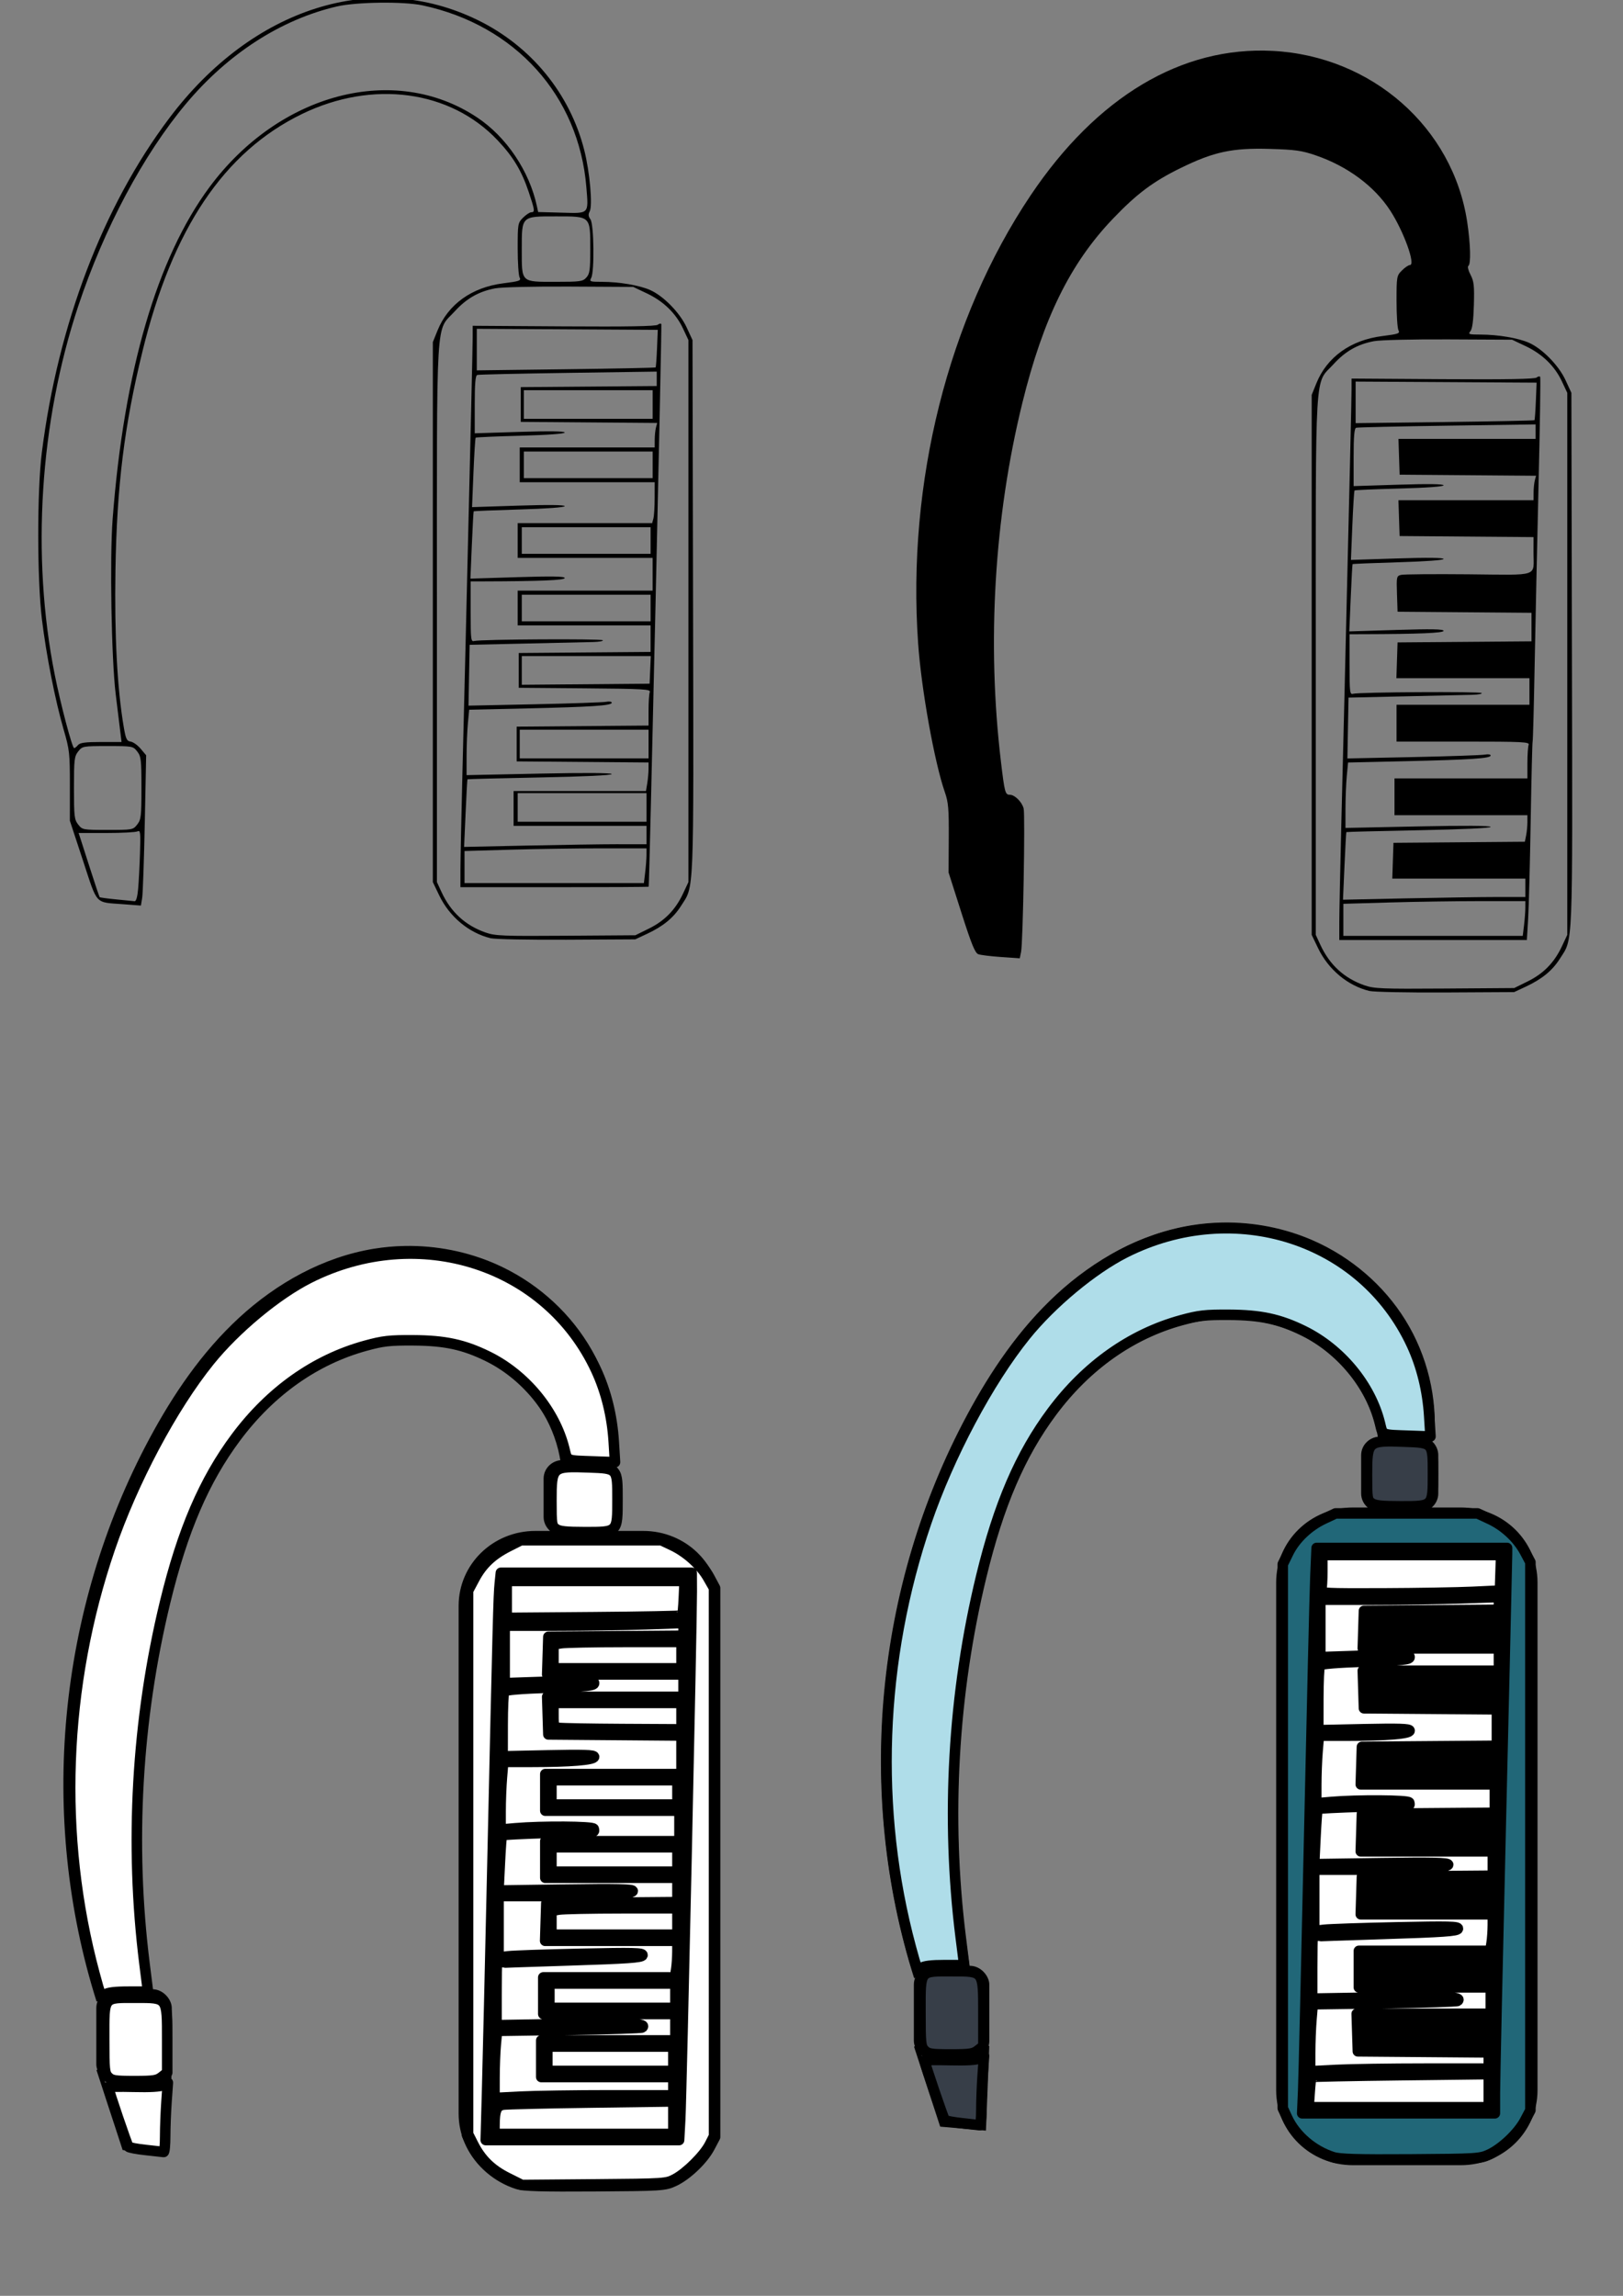 <?xml version="1.0" encoding="UTF-8" standalone="no"?>
<svg
   width="210mm"
   height="297mm"
   viewBox="0 0 210 297"
   version="1.1"
   id="svg8"
   inkscape:version="1.1.2 (0a00cf5339, 2022-02-04, custom)"
   sodipodi:docname="melodica track icon.svg"
   inkscape:export-filename="C:\Users\steven\Desktop\formating icons\table icon.png"
   inkscape:export-xdpi="96"
   inkscape:export-ydpi="96"
   xmlns:inkscape="http://www.inkscape.org/namespaces/inkscape"
   xmlns:sodipodi="http://sodipodi.sourceforge.net/DTD/sodipodi-0.dtd"
   xmlns="http://www.w3.org/2000/svg"
   xmlns:svg="http://www.w3.org/2000/svg"
   xmlns:rdf="http://www.w3.org/1999/02/22-rdf-syntax-ns#"
   xmlns:cc="http://creativecommons.org/ns#"
   xmlns:dc="http://purl.org/dc/elements/1.1/">
  <rect x="0" y="0" width="210" height="297" fill="#808080" stroke="none"/>
  <defs
     id="defs2">
    <inkscape:path-effect
       effect="spiro"
       id="path-effect7641"
       is_visible="true"
       lpeversion="1" />
    <inkscape:path-effect
       effect="spiro"
       id="path-effect7108"
       is_visible="true"
       lpeversion="1" />
    <inkscape:path-effect
       effect="spiro"
       id="path-effect6718"
       is_visible="true"
       lpeversion="1" />
    <inkscape:path-effect
       effect="spiro"
       id="path-effect6521"
       is_visible="true"
       lpeversion="1" />
    <inkscape:path-effect
       effect="spiro"
       id="path-effect6435"
       is_visible="true"
       lpeversion="1" />
    <inkscape:path-effect
       effect="spiro"
       id="path-effect6429"
       is_visible="true"
       lpeversion="1" />
    <inkscape:path-effect
       effect="spiro"
       id="path-effect1953"
       is_visible="true"
       lpeversion="1" />
    <inkscape:path-effect
       effect="spiro"
       id="path-effect1947"
       is_visible="true"
       lpeversion="1" />
    <inkscape:path-effect
       effect="spiro"
       id="path-effect1861"
       is_visible="true"
       lpeversion="1" />
    <inkscape:path-effect
       effect="spiro"
       id="path-effect1855"
       is_visible="true"
       lpeversion="1" />
  </defs>
  <sodipodi:namedview
     id="base"
     pagecolor="#ffffff"
     bordercolor="#666666"
     borderopacity="1.0"
     inkscape:pageopacity="0.0"
     inkscape:pageshadow="2"
     inkscape:zoom="1.0074671"
     inkscape:cx="756.84854"
     inkscape:cy="907.72195"
     inkscape:document-units="mm"
     inkscape:current-layer="layer1"
     inkscape:document-rotation="0"
     showgrid="false"
     inkscape:window-width="1680"
     inkscape:window-height="956"
     inkscape:window-x="-11"
     inkscape:window-y="-11"
     inkscape:window-maximized="1"
     inkscape:pagecheckerboard="0" />
  <g
     inkscape:label="Layer 1"
     inkscape:groupmode="layer"
     id="layer1">
    <path
       style="fill:#000000;stroke-width:0.265"
       d="m 177.192,128.201 c -2.813,-0.686 -5.314,-2.771 -6.647,-5.542 l -0.827,-1.72 V 86.015 51.09 l 0.61,-1.509 c 1.368,-3.386 4.438,-5.588 8.505,-6.101 2.115,-0.267 2.333,-0.345 2.112,-0.758 -0.136,-0.253 -0.246,-1.94 -0.246,-3.749 0,-3.2 0.019,-3.307 0.698,-3.986 0.384,-0.384 0.847,-0.698 1.03,-0.698 0.778,0 -0.808,-4.381 -2.558,-7.067 -2.049,-3.145 -5.525,-5.718 -9.621,-7.121 -1.829,-0.627 -2.641,-0.74 -5.977,-0.837 -4.829,-0.14 -7.209,0.371 -11.486,2.463 -3.573,1.748 -5.689,3.331 -8.799,6.585 -5.512,5.766 -9.017,12.897 -11.704,23.812 -3.638,14.78 -4.607,31.067 -2.765,46.459 0.474,3.956 0.548,4.233 1.143,4.233 0.64,0 1.578,0.932 1.79,1.779 0.209,0.834 -0.084,17.302 -0.33,18.532 l -0.169,0.845 -2.415,-0.166 c -1.328,-0.091 -2.657,-0.254 -2.952,-0.363 -0.423,-0.156 -0.885,-1.291 -2.193,-5.388 l -1.656,-5.19 0.026,-4.43 c 0.022,-3.802 -0.05,-4.646 -0.507,-5.958 -1.342,-3.848 -3.04,-13.298 -3.457,-19.242 -1.458,-20.779 3.887,-42.067 14.551,-57.953 8.571,-12.767 19.534,-19.311 31.324,-18.698 12.823,0.667 23.326,9.905 25.17,22.138 0.431,2.859 0.498,5.463 0.146,5.68 -0.13,0.081 -0.004,0.594 0.282,1.14 0.443,0.849 0.506,1.423 0.435,3.93 -0.057,1.991 -0.201,3.077 -0.446,3.373 -0.33,0.398 -0.214,0.437 1.324,0.439 2.247,0.003 4.866,0.446 6.249,1.058 1.731,0.766 3.853,2.934 4.731,4.835 l 0.76,1.646 0.071,34.51 c 0.078,38.092 0.164,35.98 -1.575,38.713 -0.966,1.518 -2.298,2.611 -4.36,3.577 l -1.544,0.723 -8.864,0.048 c -4.875,0.026 -9.311,-0.061 -9.857,-0.195 z m 20.484,-1.245 c 2.038,-1.004 3.438,-2.439 4.418,-4.53 l 0.697,-1.487 V 85.882 50.825 l -0.701,-1.494 c -0.925,-1.974 -2.525,-3.529 -4.683,-4.551 l -1.76,-0.834 -8.202,-0.04 c -4.631,-0.023 -8.836,0.077 -9.657,0.229 -2.106,0.39 -3.7,1.294 -5.228,2.966 -2.51,2.747 -2.313,-0.584 -2.313,39.046 v 34.793 l 0.59,1.278 c 1.199,2.598 3.079,4.327 5.707,5.248 1.243,0.435 2.247,0.476 10.378,0.418 l 9.002,-0.064 z m -24.383,-7.67 c 0.002,-1.273 0.115,-6.839 0.253,-12.369 0.138,-5.53 0.321,-12.971 0.406,-16.536 0.7,-29.149 0.921,-38.696 0.923,-39.952 l 0.002,-1.455 11.801,0.077 c 8.221,0.053 11.906,-0.011 12.147,-0.211 0.191,-0.158 0.398,-0.193 0.46,-0.077 0.062,0.116 -0.034,6.403 -0.213,13.97 -0.179,7.567 -0.406,18.099 -0.505,23.404 -0.098,5.305 -0.215,9.711 -0.26,9.79 -0.045,0.079 -0.157,4.668 -0.25,10.198 -0.093,5.53 -0.243,11.275 -0.333,12.766 l -0.164,2.712 H 185.425 173.291 l 0.003,-2.315 z m 23.903,0.397 c 0.092,-0.764 0.168,-1.776 0.169,-2.249 l 0.002,-0.86 h -5.778 c -3.178,0 -8.476,0.079 -11.774,0.174 l -5.996,0.174 v 2.074 2.074 h 11.605 11.605 z m -3.467,-3.638 3.638,-4.7e-4 v -1.191 -1.191 h -8.609 -8.609 l 0.076,-2.315 0.076,-2.315 8.5,-0.07 8.5,-0.07 0.165,-0.823 c 0.091,-0.453 0.165,-1.225 0.165,-1.716 v -0.893 h -8.599 -8.599 v -2.381 -2.381 h 8.599 8.599 v -1.963 c 0,-1.08 0.072,-2.151 0.161,-2.381 0.144,-0.376 -0.708,-0.419 -8.467,-0.419 h -8.627 v -2.381 -2.381 h 8.599 8.599 v -1.72 -1.72 h -8.609 -8.609 l 0.076,-2.315 0.076,-2.315 8.665,-0.07 8.665,-0.07 v -1.845 -1.845 l -8.665,-0.07 -8.665,-0.07 -0.076,-2.308 c -0.073,-2.214 -0.052,-2.314 0.529,-2.457 0.333,-0.082 4.261,-0.116 8.728,-0.074 9.35,0.087 8.404,0.413 8.41,-2.897 l 0.004,-1.915 -8.665,-0.07 -8.665,-0.07 -0.076,-2.315 -0.076,-2.315 h 8.742 8.742 l 0.004,-0.992 c 0.002,-0.546 0.075,-1.258 0.162,-1.584 l 0.159,-0.592 -8.827,-0.07 -8.827,-0.07 -0.076,-2.315 -0.076,-2.315 h 8.874 8.874 v -0.937 -0.937 l -11.443,0.165 c -6.294,0.091 -11.592,0.211 -11.774,0.268 -0.244,0.076 -0.331,1.078 -0.331,3.826 v 3.724 l 5.821,-0.184 c 3.835,-0.121 5.821,-0.094 5.821,0.081 0,0.164 -2.171,0.322 -5.71,0.415 -3.141,0.083 -5.756,0.196 -5.813,0.253 -0.057,0.057 -0.185,2.102 -0.285,4.544 l -0.182,4.441 5.995,-0.193 c 3.873,-0.125 5.995,-0.101 5.995,0.066 0,0.157 -2.323,0.327 -5.861,0.43 -3.223,0.094 -5.887,0.202 -5.918,0.241 -0.031,0.039 -0.139,2.013 -0.24,4.387 l -0.183,4.317 6.101,-0.189 c 4.529,-0.14 6.101,-0.111 6.101,0.115 0,0.282 -3.178,0.414 -10.385,0.432 l -1.786,0.004 5.3e-4,3.92 c 5.3e-4,3.608 0.037,3.91 0.463,3.786 0.751,-0.218 16.417,-0.308 16.629,-0.096 0.107,0.107 -0.451,0.21 -1.239,0.23 -0.788,0.019 -4.707,0.109 -8.709,0.198 l -7.276,0.163 -0.073,3.936 -0.073,3.936 8.54,-0.179 c 4.697,-0.098 8.867,-0.242 9.268,-0.319 0.4,-0.077 0.728,-0.024 0.728,0.118 0,0.372 -2.569,0.543 -11.011,0.737 l -7.439,0.17 -0.166,1.753 c -0.091,0.964 -0.166,2.868 -0.168,4.231 l -0.002,2.478 9.393,-0.196 c 5.976,-0.124 9.393,-0.103 9.393,0.059 0,0.155 -3.648,0.326 -9.311,0.436 -5.121,0.1 -9.333,0.208 -9.361,0.241 -0.028,0.033 -0.137,2.014 -0.242,4.403 l -0.192,4.343 8.164,-0.175 c 4.49,-0.096 9.801,-0.175 11.802,-0.176 z m 4.815,-61.687 c 0.047,-0.051 0.129,-1.165 0.182,-2.475 l 0.096,-2.381 -11.708,-0.069 -11.708,-0.069 v 2.689 2.689 l 11.526,-0.145 c 6.339,-0.08 11.565,-0.187 11.612,-0.239 z"
       id="path1558" />
    <path
       style="fill:#000000;stroke-width:0.265"
       d="m 63.477,121.373 c -2.813,-0.686 -5.314,-2.771 -6.647,-5.542 l -0.827,-1.72 v -34.925 -34.925 l 0.61,-1.509 c 1.368,-3.386 4.438,-5.588 8.505,-6.101 2.115,-0.267 2.333,-0.345 2.112,-0.758 -0.136,-0.253 -0.246,-1.94 -0.246,-3.749 0,-3.2 0.019,-3.307 0.698,-3.986 0.384,-0.384 0.86,-0.698 1.058,-0.698 0.495,0 0.462,-0.266 -0.32,-2.599 -0.929,-2.772 -2.002,-4.558 -4.026,-6.704 -6.126,-6.494 -16.185,-7.847 -25.323,-3.408 -10.082,4.898 -16.755,14.825 -20.636,30.702 -2.358,9.645 -3.319,17.426 -3.497,28.31 -0.137,8.396 0.224,15.259 1.066,20.241 0.27,1.596 0.394,1.864 0.899,1.935 0.322,0.046 0.906,0.463 1.297,0.926 l 0.711,0.843 -0.177,8.731 c -0.098,4.802 -0.25,9.177 -0.339,9.722 l -0.162,0.991 -2.281,-0.174 c -3.737,-0.284 -3.289,0.201 -5.217,-5.653 l -1.696,-5.151 0.003,-4.498 c 0.003,-4.232 -0.045,-4.662 -0.803,-7.276 -1.094,-3.771 -2.254,-9.655 -2.816,-14.287 -0.627,-5.158 -0.633,-16.646 -0.011,-21.564 2.101,-16.625 7.92,-31.886 16.501,-43.278 C 32.693,0.959 48.338,-4.001 61.844,2.612 c 6.882,3.37 11.898,9.499 13.75,16.801 0.722,2.845 1.108,7.19 0.706,7.941 -0.201,0.375 -0.175,0.646 0.099,1.021 0.451,0.617 0.531,6.762 0.099,7.57 -0.257,0.481 -0.173,0.512 1.389,0.514 2.226,0.003 4.848,0.448 6.226,1.058 1.731,0.766 3.853,2.934 4.731,4.835 l 0.76,1.646 0.071,34.51 c 0.078,38.092 0.164,35.98 -1.575,38.713 -0.966,1.518 -2.298,2.611 -4.36,3.577 l -1.544,0.723 -8.864,0.048 c -4.875,0.026 -9.311,-0.061 -9.857,-0.195 z m 20.484,-1.245 c 2.038,-1.004 3.438,-2.439 4.418,-4.53 l 0.697,-1.487 V 79.054 43.997 l -0.701,-1.494 c -0.925,-1.974 -2.525,-3.529 -4.683,-4.551 l -1.76,-0.834 -8.202,-0.044 c -4.725,-0.025 -8.819,0.072 -9.657,0.229 -2.11,0.396 -3.702,1.3 -5.228,2.969 -2.51,2.747 -2.313,-0.584 -2.313,39.046 v 34.793 l 0.59,1.278 c 1.199,2.598 3.079,4.327 5.707,5.248 1.243,0.435 2.247,0.476 10.378,0.418 l 9.002,-0.064 z M 59.578,112.458 c 0.002,-1.273 0.115,-6.839 0.253,-12.369 0.138,-5.53 0.321,-12.971 0.406,-16.536 0.7,-29.149 0.921,-38.696 0.923,-39.952 l 0.002,-1.455 11.801,0.077 c 8.221,0.053 11.906,-0.011 12.147,-0.211 0.191,-0.158 0.398,-0.193 0.461,-0.077 0.083,0.155 -1.542,72.373 -1.638,72.773 -0.009,0.036 -5.493,0.066 -12.187,0.066 H 59.575 l 0.003,-2.315 z m 23.903,0.397 c 0.092,-0.764 0.168,-1.776 0.169,-2.249 l 0.002,-0.86 h -5.778 c -3.178,0 -8.476,0.079 -11.774,0.174 l -5.996,0.174 v 2.074 2.074 h 11.605 11.605 z m -3.467,-3.638 3.638,-4.7e-4 v -1.191 -1.191 h -8.599 -8.599 v -2.249 -2.249 h 8.564 8.564 l 0.164,-0.992 c 0.09,-0.546 0.165,-1.377 0.167,-1.848 l 0.003,-0.856 -8.533,-0.07 -8.533,-0.07 v -2.249 -2.249 l 8.533,-0.07 8.533,-0.07 v -1.959 c 0,-1.077 0.072,-2.146 0.159,-2.374 0.142,-0.371 -0.754,-0.422 -8.401,-0.485 l -8.56,-0.07 v -2.249 -2.249 l 8.533,-0.07 8.533,-0.07 v -1.716 -1.716 h -8.599 -8.599 v -2.249 -2.249 h 8.731 8.731 v -2.117 -2.117 h -8.731 -8.731 v -2.249 -2.249 h 8.7 8.7 l 0.16,-0.595 c 0.088,-0.327 0.161,-1.518 0.163,-2.646 l 0.004,-2.051 h -8.731 -8.731 v -2.249 -2.249 h 8.731 8.731 l 0.004,-0.992 c 0.002,-0.546 0.075,-1.258 0.162,-1.584 l 0.159,-0.592 -8.827,-0.07 -8.827,-0.07 v -2.249 -2.249 l 8.797,-0.07 8.797,-0.07 v -0.934 -0.934 l -11.443,0.165 c -6.294,0.091 -11.592,0.211 -11.774,0.268 -0.244,0.075 -0.331,1.078 -0.331,3.826 v 3.724 l 5.821,-0.184 c 3.835,-0.121 5.821,-0.094 5.821,0.081 0,0.164 -2.171,0.322 -5.71,0.415 -3.141,0.083 -5.756,0.196 -5.813,0.253 -0.057,0.057 -0.185,2.102 -0.285,4.544 l -0.182,4.441 5.995,-0.193 c 3.873,-0.125 5.995,-0.101 5.995,0.066 0,0.157 -2.323,0.327 -5.861,0.43 -3.223,0.094 -5.887,0.202 -5.918,0.241 -0.031,0.039 -0.139,2.013 -0.24,4.387 l -0.183,4.317 6.101,-0.189 c 4.529,-0.14 6.101,-0.111 6.101,0.115 0,0.282 -3.178,0.414 -10.385,0.432 l -1.786,0.004 5.29e-4,3.92 c 5.29e-4,3.608 0.037,3.91 0.463,3.786 0.751,-0.218 16.417,-0.308 16.629,-0.096 0.107,0.107 -0.451,0.21 -1.239,0.23 -0.788,0.019 -4.707,0.109 -8.709,0.198 l -7.276,0.163 -0.073,3.936 -0.073,3.936 8.54,-0.179 c 4.697,-0.098 8.867,-0.242 9.268,-0.319 0.4,-0.077 0.728,-0.024 0.728,0.118 0,0.372 -2.569,0.543 -11.011,0.737 l -7.439,0.17 -0.166,1.753 c -0.091,0.964 -0.166,2.868 -0.168,4.231 l -0.002,2.478 9.393,-0.196 c 5.976,-0.124 9.393,-0.103 9.393,0.059 0,0.155 -3.648,0.326 -9.311,0.436 -5.121,0.1 -9.333,0.208 -9.361,0.241 -0.028,0.033 -0.137,2.014 -0.242,4.403 l -0.192,4.343 8.164,-0.175 c 4.49,-0.096 9.801,-0.175 11.802,-0.176 z m 3.638,-4.763 v -1.852 H 75.318 66.983 v 1.852 1.852 h 8.334 8.334 z m 0.265,-8.202 v -1.852 h -8.334 -8.334 v 1.852 1.852 h 8.334 8.334 z m 0.211,-9.591 0.078,-1.786 h -8.346 -8.346 v 1.856 1.856 l 8.268,-0.07 8.268,-0.07 z m 0.054,-8.004 v -1.72 h -8.334 -8.334 v 1.72 1.72 h 8.334 8.334 z m 0,-8.731 v -1.72 h -8.334 -8.334 v 1.72 1.72 h 8.334 8.334 z m 0.265,-9.79 v -1.72 h -8.334 -8.334 v 1.72 1.72 h 8.334 8.334 z m 0,-7.805 v -1.852 h -8.334 -8.334 v 1.852 1.852 h 8.334 8.334 z m 0.384,-4.801 c 0.047,-0.051 0.129,-1.165 0.182,-2.475 l 0.096,-2.381 -11.708,-0.069 -11.708,-0.069 v 2.689 2.689 l 11.526,-0.145 c 6.339,-0.08 11.565,-0.187 11.612,-0.239 z M 17.876,114.971 c 0.081,-0.909 0.189,-2.998 0.24,-4.641 0.083,-2.65 0.046,-2.964 -0.324,-2.778 -0.229,0.115 -2.038,0.209 -4.019,0.209 h -3.601 l 0.217,0.661 c 0.119,0.364 0.712,2.209 1.317,4.101 0.605,1.892 1.14,3.483 1.189,3.537 0.049,0.053 1.017,0.185 2.152,0.294 1.135,0.108 2.203,0.213 2.373,0.234 0.194,0.023 0.364,-0.58 0.456,-1.617 z m -0.124,-8.304 c 0.5,-0.636 0.548,-1.051 0.548,-4.727 0,-3.676 -0.048,-4.091 -0.548,-4.727 -0.54,-0.686 -0.601,-0.697 -3.817,-0.697 -3.216,0 -3.278,0.011 -3.817,0.697 -0.5,0.636 -0.548,1.051 -0.548,4.727 0,3.676 0.048,4.091 0.548,4.727 0.54,0.686 0.601,0.697 3.817,0.697 3.216,0 3.278,-0.011 3.817,-0.697 z M 10.098,96.385 c 0.253,-0.304 0.947,-0.397 2.979,-0.397 h 2.65 l -0.187,-1.521 c -0.103,-0.837 -0.36,-2.95 -0.573,-4.696 -0.552,-4.539 -0.779,-17.579 -0.393,-22.622 1.462,-19.137 5.732,-33.77 12.53,-42.939 9.047,-12.202 23.952,-16.093 34.608,-9.034 3.812,2.525 6.793,6.954 7.768,11.542 l 0.151,0.712 3.054,0.082 c 3.599,0.097 3.472,0.229 3.183,-3.307 C 74.902,12.386 66.68,3.264 54.68,0.696 52.235,0.173 46.108,0.25 43.594,0.834 36.369,2.515 29.5,6.942 24.073,13.416 c -5.518,6.582 -10.616,16.149 -13.944,26.165 -4.986,15.005 -6.097,32.362 -3.052,47.675 0.766,3.853 2.265,9.525 2.517,9.525 0.096,0 0.322,-0.179 0.503,-0.397 z m 65.774,-60.485 c 0.436,-0.481 0.504,-0.98 0.504,-3.676 0,-4.295 0.064,-4.233 -4.407,-4.233 -4.536,0 -4.457,-0.076 -4.457,4.279 0,4.329 -0.147,4.188 4.366,4.188 3.212,0 3.53,-0.044 3.994,-0.557 z"
       id="path1804" />
    <g
       id="g2909"
       transform="translate(111.614,-1.05)">
      <g
         id="g2856"
         transform="matrix(0.559,0,0,0.546,22.77,207.718)"
         inkscape:export-filename="C:\Users\steven\Desktop\g7806.png"
         inkscape:export-xdpi="96"
         inkscape:export-ydpi="96">
        <path
           id="path2846"
           style="fill:none;fill-rule:evenodd;stroke:#000000;stroke-width:0.957;stroke-linecap:round;stroke-linejoin:round;paint-order:stroke markers fill"
           d="m 79.06,-37.645 h 9.053 c 2.173,0 3.923,1.75 3.923,3.923 v 9.053 c 0,2.173 -1.75,3.923 -3.923,3.923 h -9.053 c -2.173,0 -3.923,-1.75 -3.923,-3.923 v -9.053 c 0,-2.173 1.75,-3.923 3.923,-3.923 z m -6.319,16.788 h 24.99 c 9.57,0 17.274,7.704 17.274,17.274 V 116.742 c 0,9.57 -7.704,17.274 -17.274,17.274 H 72.741 c -9.57,0 -17.274,-7.704 -17.274,-17.274 V -3.583 c 0,-9.57 7.704,-17.274 17.274,-17.274 z M 63.052,112.676 104.432,112.093 M 64.546,-0.039 106.852,-0.617 M 63.087,79.47 96.25,78.47 M 63.064,95.746 96.273,95.156 M 63.066,63.998 94.158,63.405 M 64.576,14.79 85.397,14.187 M 64.576,32.253 85.397,31.649 M 64.576,49.186 85.397,48.583 M 75.819,3.828 H 106.599 V 11.3 H 75.819 Z m 0,14.287 h 30.779 v 7.472 H 75.819 Z m -0.529,17.992 h 30.779 v 7.472 H 75.29 Z m 0,15.875 h 30.779 v 7.472 H 75.29 Z m 0,14.817 h 30.779 v 7.472 H 75.29 Z m 0,0 h 30.779 v 7.472 H 75.29 Z m -0.529,17.463 h 30.779 v 7.472 H 74.761 Z M 74.232,99.35 H 105.011 V 106.822 H 74.232 Z M 65.035,-10.631 H 107.898 M 61.86,121.608 h 42.863 m 3.018,-132.774 -3.018,132.774 M 64.878,-11.167 61.86,121.608" />
        <path
           style="color:#000000;fill:#000000;-inkscape-stroke:none"
           d="m 46.334,-66.91 c -2.481,-0.142 -4.977,-0.056 -7.436,0.258 -9.829,1.255 -19.028,5.96 -26.412,12.525 -7.382,6.563 -13.012,14.916 -17.172,23.844 -4.16,8.926 -6.896,18.437 -9.037,28.02 -6.629,29.673 -7.66,60.586 -3.023,90.635 l 0.902,-0.139 c -4.62,-29.935 -3.592,-60.736 3.012,-90.297 2.133,-9.547 4.855,-18.994 8.975,-27.834 4.119,-8.839 9.684,-17.084 16.951,-23.545 7.265,-6.458 16.307,-11.073 25.922,-12.301 9.609,-1.227 19.785,1.104 27.391,7.061 6.551,5.131 11.023,12.866 12.201,21.104 l 0.904,-0.129 c -1.213,-8.478 -5.798,-16.413 -12.541,-21.693 -5.869,-4.597 -13.193,-7.082 -20.637,-7.508 z"
           id="path2848" />
        <path
           style="color:#000000;fill:#000000;-inkscape-stroke:none"
           d="m 42.561,-88.854 c -2.404,0.043 -4.805,0.262 -7.178,0.658 -11.775,1.964 -22.551,8.176 -31.203,16.342 -8.649,8.163 -15.295,18.213 -20.791,28.713 -21.235,40.564 -25.72,89.565 -12.203,133.311 l 0.943,-0.291 c -13.437,-43.488 -8.975,-92.236 12.135,-132.561 5.465,-10.439 12.055,-20.394 20.594,-28.453 8.536,-8.056 19.15,-14.161 30.688,-16.086 9.295,-1.551 19.053,-0.32 27.643,3.549 8.59,3.869 15.988,10.376 20.861,18.436 4.995,8.262 7.308,18.127 6.508,27.748 l 0.984,0.082 C 92.359,-47.239 89.998,-57.302 84.893,-65.746 79.912,-73.983 72.368,-80.622 63.594,-84.574 57.013,-87.538 49.773,-88.984 42.561,-88.854 Z"
           id="path2850" />
        <rect
           style="fill:none;fill-rule:evenodd;stroke:#000000;stroke-width:1.065;stroke-linecap:round;stroke-linejoin:round;stroke-miterlimit:4;stroke-dasharray:none;paint-order:stroke markers fill"
           id="rect2852"
           width="16.403"
           height="21.165"
           x="-28.343"
           y="87.787"
           ry="3.923" />
        <path
           style="color:#000000;fill:#000000;-inkscape-stroke:none"
           d="m -27.848,106.076 -0.99,0.318 6.061,18.969 10.59,0.945 0.768,-20.053 -1.039,-0.041 -0.725,18.961 -8.814,-0.787 z"
           id="path2854" />
      </g>
      <path
         style="fill:#afdde9;fill-rule:evenodd;stroke:#000000;stroke-width:1.36;stroke-linecap:round;stroke-linejoin:round;paint-order:stroke markers fill"
         d="m 6.236,252.949 c -4.794,-17.767 -4.092,-37.158 1.988,-54.932 2.963,-8.661 8.06,-18.245 12.873,-24.204 3.374,-4.178 8.689,-8.594 12.894,-10.715 14.118,-7.12 30.692,-1.794 37.054,11.908 1.285,2.767 2.066,5.946 2.268,9.237 l 0.163,2.64 -2.597,-0.092 c -3.845,-0.136 -3.544,-0.011 -3.949,-1.643 -1.221,-4.924 -5.073,-9.58 -9.874,-11.935 -3.113,-1.527 -5.554,-2.051 -9.653,-2.072 -3.085,-0.016 -3.887,0.075 -6.172,0.7 -6.502,1.779 -12.272,5.861 -16.725,11.83 -4.108,5.507 -6.898,11.998 -9.157,21.305 -3.678,15.153 -4.594,31.254 -2.656,46.698 l 0.451,3.594 h -2.509 c -1.741,0 -2.672,0.114 -3.041,0.372 -0.514,0.36 -0.559,0.272 -1.359,-2.692 z"
         id="path2858" />
      <path
         style="fill:#216778;fill-rule:evenodd;stroke:#000000;stroke-width:1.36;stroke-linecap:round;stroke-linejoin:round;paint-order:stroke markers fill"
         d="m 60.872,280.108 c -2.605,-0.833 -4.87,-2.779 -5.948,-5.11 l -0.561,-1.214 v -35.191 -35.191 l 0.728,-1.482 c 0.886,-1.805 2.617,-3.451 4.61,-4.385 l 1.49,-0.699 h 9.192 9.192 l 1.576,0.736 c 1.903,0.888 3.607,2.481 4.552,4.254 l 0.7,1.313 v 35.454 35.454 l -0.696,1.318 c -0.861,1.631 -2.961,3.63 -4.62,4.398 -1.202,0.556 -1.594,0.581 -10.179,0.639 -6.9,0.046 -9.181,-0.021 -10.036,-0.294 z m 20.937,-8.359 c 0.001,-1.481 0.355,-17.583 0.786,-35.782 0.431,-18.2 0.785,-33.445 0.786,-33.878 l 0.002,-0.788 h -12.319 -12.319 l -0.157,3.677 c -0.086,2.022 -0.448,17.149 -0.805,33.616 -0.356,16.466 -0.706,31.268 -0.777,32.893 l -0.129,2.954 h 12.465 12.465 l 0.002,-2.692 z"
         id="path2860" />
      <path
         style="fill:#000000;fill-rule:evenodd;stroke:#000000;stroke-width:1.36;stroke-linecap:round;stroke-linejoin:round;paint-order:stroke markers fill"
         d="m 64.736,264.067 v -1.707 h 8.141 8.141 v 1.707 1.707 h -8.141 -8.141 z"
         id="path2862" />
      <path
         style="fill:#000000;fill-rule:evenodd;stroke:#000000;stroke-width:1.36;stroke-linecap:round;stroke-linejoin:round;paint-order:stroke markers fill"
         d="m 64.999,255.794 v -1.576 h 8.141 8.141 v 1.576 1.576 h -8.141 -8.141 z"
         id="path2864" />
      <path
         style="fill:#000000;fill-rule:evenodd;stroke:#000000;stroke-width:1.36;stroke-linecap:round;stroke-linejoin:round;paint-order:stroke markers fill"
         d="m 65.262,246.208 v -1.707 h 8.141 8.141 v 1.707 1.707 h -8.141 -8.141 z"
         id="path2866" />
      <path
         style="fill:#000000;fill-rule:evenodd;stroke:#000000;stroke-width:1.36;stroke-linecap:round;stroke-linejoin:round;paint-order:stroke markers fill"
         d="m 65.524,211.805 v -1.707 h 8.273 8.273 v 1.707 1.707 h -8.273 -8.273 z"
         id="path2868" />
      <path
         style="fill:#000000;fill-rule:evenodd;stroke:#000000;stroke-width:1.36;stroke-linecap:round;stroke-linejoin:round;paint-order:stroke markers fill"
         d="m 65.524,219.684 v -1.707 h 8.273 8.273 v 1.707 1.707 h -8.273 -8.273 z"
         id="path2870" />
      <path
         style="fill:#000000;fill-rule:evenodd;stroke:#000000;stroke-width:1.36;stroke-linecap:round;stroke-linejoin:round;paint-order:stroke markers fill"
         d="m 65.262,229.401 v -1.707 h 8.141 8.141 v 1.707 1.707 h -8.141 -8.141 z"
         id="path2872" />
      <path
         style="fill:#000000;fill-rule:evenodd;stroke:#000000;stroke-width:1.36;stroke-linecap:round;stroke-linejoin:round;paint-order:stroke markers fill"
         d="m 65.262,238.067 v -1.707 h 8.141 8.141 v 1.707 1.707 h -8.141 -8.141 z"
         id="path2874" />
      <path
         style="fill:#ffffff;fill-rule:evenodd;stroke:#000000;stroke-width:1.36;stroke-linecap:round;stroke-linejoin:round;paint-order:stroke markers fill"
         d="m 59.325,206.794 c 0.088,-0.228 0.159,-1.351 0.159,-2.495 v -2.079 h 11.566 11.566 l -0.076,2.298 -0.076,2.298 -3.545,0.166 c -1.95,0.091 -7.192,0.18 -11.649,0.197 -7.29,0.028 -8.088,-0.011 -7.944,-0.384 z"
         id="path2876" />
      <path
         style="fill:#ffffff;fill-rule:evenodd;stroke:#000000;stroke-width:1.36;stroke-linecap:round;stroke-linejoin:round;paint-order:stroke markers fill"
         d="m 57.908,266.642 c 0,-1.3 0.075,-3.252 0.167,-4.336 l 0.167,-1.971 9.299,-0.137 c 5.114,-0.075 9.375,-0.212 9.467,-0.305 0.514,-0.514 -1.187,-0.594 -9.58,-0.45 l -9.258,0.159 2.7e-4,-4.005 c 1.6e-4,-2.203 0.03,-4.02 0.066,-4.039 0.036,-0.018 4.251,-0.166 9.367,-0.328 7.493,-0.237 9.325,-0.365 9.422,-0.658 0.102,-0.307 -1.146,-0.336 -7.989,-0.19 -4.46,0.095 -8.671,0.24 -9.357,0.322 l -1.247,0.149 v -3.964 -3.964 h 5.474 c 7.296,0 11.859,-0.252 11.859,-0.655 0,-0.236 -2.092,-0.281 -8.669,-0.186 l -8.669,0.125 0.171,-3.516 c 0.094,-1.934 0.215,-3.566 0.269,-3.628 0.054,-0.062 2.726,-0.196 5.938,-0.297 3.212,-0.101 5.88,-0.198 5.928,-0.216 0.048,-0.017 0.044,-0.161 -0.009,-0.32 -0.105,-0.315 -6.725,-0.358 -10.124,-0.065 l -1.904,0.164 v -2.36 c 0,-1.298 0.076,-3.264 0.17,-4.369 l 0.17,-2.009 3.704,-0.002 c 4.949,-0.002 8.037,-0.253 8.037,-0.653 0,-0.238 -1.43,-0.283 -5.909,-0.188 l -5.909,0.126 0.004,-4.041 c 0.002,-2.223 0.091,-4.175 0.197,-4.339 0.128,-0.197 2.127,-0.364 5.905,-0.492 4.761,-0.161 5.712,-0.258 5.712,-0.579 0,-0.333 -0.784,-0.36 -5.778,-0.195 l -5.778,0.191 v -3.713 -3.713 l 6.631,-7.9e-4 c 3.647,-5.3e-4 8.847,-0.078 11.555,-0.173 l 4.924,-0.172 v 0.826 0.826 l -8.732,0.069 -8.732,0.069 -0.075,2.429 -0.075,2.429 h 8.808 8.808 v 1.444 1.444 h -8.808 -8.808 l 0.075,2.429 0.075,2.429 8.601,0.069 8.601,0.069 v 2.356 2.356 l -8.732,0.069 -8.732,0.069 -0.075,2.429 -0.075,2.429 h 8.676 8.676 v 1.835 1.835 l -8.601,0.069 -8.601,0.069 -0.075,2.429 -0.075,2.429 h 8.545 8.545 v 1.572 1.572 l -8.47,0.069 -8.47,0.069 -0.075,2.429 -0.075,2.429 h 8.545 8.545 l -0.003,1.379 c -0.002,0.758 -0.076,1.822 -0.166,2.364 l -0.163,0.985 h -8.501 -8.501 v 2.364 2.364 h 8.535 8.535 v 1.707 1.707 h -8.676 -8.676 l 0.075,2.429 0.075,2.429 8.47,0.069 8.47,0.069 v 1.047 1.047 h -8.207 c -4.514,0 -9.714,0.078 -11.555,0.172 l -3.348,0.171 z"
         id="path2878" />
      <path
         style="fill:#ffffff;fill-rule:evenodd;stroke:#000000;stroke-width:1.36;stroke-linecap:round;stroke-linejoin:round;paint-order:stroke markers fill"
         d="m 57.846,271.748 c 0.072,-1.047 0.168,-1.948 0.215,-2.001 0.047,-0.053 5.231,-0.159 11.521,-0.236 l 11.437,-0.139 v 2.14 2.14 h -11.652 -11.652 z"
         id="path2880" />
      <path
         style="fill:#373e48;fill-rule:evenodd;stroke:#000000;stroke-width:1.36;stroke-linecap:round;stroke-linejoin:round;paint-order:stroke markers fill"
         d="m 8.01,266.299 c -0.484,-0.484 -0.525,-0.875 -0.525,-4.975 0,-5.506 -0.185,-5.267 4.083,-5.267 4.131,0 4.058,-0.098 4.058,5.447 v 4.232 l -0.692,0.544 c -0.604,0.475 -1.056,0.544 -3.545,0.544 -2.503,0 -2.918,-0.065 -3.379,-0.525 z"
         id="path2882" />
      <path
         style="fill:#373e48;fill-rule:evenodd;stroke:#000000;stroke-width:1.36;stroke-linecap:round;stroke-linejoin:round;paint-order:stroke markers fill"
         d="m 12.89,275.727 c -1.144,-0.121 -2.163,-0.312 -2.265,-0.425 -0.168,-0.186 -2.614,-7.379 -2.615,-7.691 -2.6e-4,-0.072 1.472,-0.095 3.272,-0.051 2.154,0.053 3.47,-0.025 3.85,-0.228 l 0.577,-0.309 -0.173,2.435 c -0.095,1.34 -0.173,3.363 -0.173,4.496 0,1.133 -0.089,2.045 -0.197,2.026 -0.108,-0.019 -1.133,-0.134 -2.276,-0.254 z"
         id="path2884" />
      <path
         style="fill:#373e48;fill-rule:evenodd;stroke:#000000;stroke-width:1.36;stroke-linecap:round;stroke-linejoin:round;paint-order:stroke markers fill"
         d="m 65.845,195.507 c -0.55,-0.385 -0.584,-0.598 -0.584,-3.658 0,-4.396 0.086,-4.471 4.86,-4.295 3.703,0.137 3.675,0.105 3.675,4.141 0,4.258 0.038,4.22 -4.184,4.22 -2.456,0 -3.317,-0.093 -3.767,-0.409 z"
         id="path2886" />
    </g>
    <g
       id="g4872"
       transform="translate(-89.762,2.769)">
      <g
         id="g7794"
         transform="matrix(0.559,0,0,0.546,118.365,206.93)"
         inkscape:export-filename="C:\Users\steven\Desktop\g7806.png"
         inkscape:export-xdpi="96"
         inkscape:export-ydpi="96">
        <path
           id="rect6212"
           style="fill:none;fill-rule:evenodd;stroke:#000000;stroke-width:0.957;stroke-linecap:round;stroke-linejoin:round;paint-order:stroke markers fill"
           d="m 79.06,-37.645 h 9.053 c 2.173,0 3.923,1.75 3.923,3.923 v 9.053 c 0,2.173 -1.75,3.923 -3.923,3.923 h -9.053 c -2.173,0 -3.923,-1.75 -3.923,-3.923 v -9.053 c 0,-2.173 1.75,-3.923 3.923,-3.923 z m -6.319,16.788 h 24.99 c 9.57,0 17.274,7.704 17.274,17.274 V 116.742 c 0,9.57 -7.704,17.274 -17.274,17.274 H 72.741 c -9.57,0 -17.274,-7.704 -17.274,-17.274 V -3.583 c 0,-9.57 7.704,-17.274 17.274,-17.274 z M 63.052,112.676 104.432,112.093 M 64.546,-0.039 106.852,-0.617 M 63.087,79.47 96.25,78.47 M 63.064,95.746 96.273,95.156 M 63.066,63.998 94.158,63.405 M 64.576,14.79 85.397,14.187 M 64.576,32.253 85.397,31.649 M 64.576,49.186 85.397,48.583 M 75.819,3.828 H 106.599 V 11.3 H 75.819 Z m 0,14.287 h 30.779 v 7.472 H 75.819 Z m -0.529,17.992 h 30.779 v 7.472 H 75.29 Z m 0,15.875 h 30.779 v 7.472 H 75.29 Z m 0,14.817 h 30.779 v 7.472 H 75.29 Z m 0,0 h 30.779 v 7.472 H 75.29 Z m -0.529,17.463 h 30.779 v 7.472 H 74.761 Z M 74.232,99.35 H 105.011 V 106.822 H 74.232 Z M 65.035,-10.631 H 107.898 M 61.86,121.608 h 42.863 m 3.018,-132.774 -3.018,132.774 M 64.878,-11.167 61.86,121.608" />
        <path
           style="color:#000000;fill:#000000;-inkscape-stroke:none"
           d="m 46.334,-66.91 c -2.481,-0.142 -4.977,-0.056 -7.436,0.258 -9.829,1.255 -19.028,5.96 -26.412,12.525 -7.382,6.563 -13.012,14.916 -17.172,23.844 -4.16,8.926 -6.896,18.437 -9.037,28.02 -6.629,29.673 -7.66,60.586 -3.023,90.635 l 0.902,-0.139 c -4.62,-29.935 -3.592,-60.736 3.012,-90.297 2.133,-9.547 4.855,-18.994 8.975,-27.834 4.119,-8.839 9.684,-17.084 16.951,-23.545 7.265,-6.458 16.307,-11.073 25.922,-12.301 9.609,-1.227 19.785,1.104 27.391,7.061 6.551,5.131 11.023,12.866 12.201,21.104 l 0.904,-0.129 c -1.213,-8.478 -5.798,-16.413 -12.541,-21.693 -5.869,-4.597 -13.193,-7.082 -20.637,-7.508 z"
           id="path6431" />
        <path
           style="color:#000000;fill:#000000;-inkscape-stroke:none"
           d="m 42.561,-88.854 c -2.404,0.043 -4.805,0.262 -7.178,0.658 -11.775,1.964 -22.551,8.176 -31.203,16.342 -8.649,8.163 -15.295,18.213 -20.791,28.713 -21.235,40.564 -25.72,89.565 -12.203,133.311 l 0.943,-0.291 c -13.437,-43.488 -8.975,-92.236 12.135,-132.561 5.465,-10.439 12.055,-20.394 20.594,-28.453 8.536,-8.056 19.15,-14.161 30.688,-16.086 9.295,-1.551 19.053,-0.32 27.643,3.549 8.59,3.869 15.988,10.376 20.861,18.436 4.995,8.262 7.308,18.127 6.508,27.748 l 0.984,0.082 C 92.359,-47.239 89.998,-57.302 84.893,-65.746 79.912,-73.983 72.368,-80.622 63.594,-84.574 57.013,-87.538 49.773,-88.984 42.561,-88.854 Z"
           id="path7106" />
        <rect
           style="fill:none;fill-rule:evenodd;stroke:#000000;stroke-width:1.065;stroke-linecap:round;stroke-linejoin:round;stroke-miterlimit:4;stroke-dasharray:none;paint-order:stroke markers fill"
           id="rect7524"
           width="16.403"
           height="21.165"
           x="-28.343"
           y="87.787"
           ry="3.923" />
        <path
           style="color:#000000;fill:#000000;-inkscape-stroke:none"
           d="m -27.848,106.076 -0.99,0.318 6.061,18.969 10.59,0.945 0.768,-20.053 -1.039,-0.041 -0.725,18.961 -8.814,-0.787 z"
           id="path7676" />
      </g>
      <path
         style="fill:#ffffff;fill-rule:evenodd;stroke:#000000;stroke-width:1.36;stroke-linecap:round;stroke-linejoin:round;paint-order:stroke markers fill"
         d="m 154.919,206.006 c 0.088,-0.228 0.159,-1.351 0.159,-2.495 v -2.079 h 11.566 11.566 l -0.076,2.298 -0.076,2.298 -3.545,0.166 c -1.95,0.091 -7.192,0.18 -11.649,0.197 -7.29,0.028 -8.088,-0.011 -7.944,-0.384 z"
         id="path2495" />
      <path
         style="fill:#ffffff;fill-rule:evenodd;stroke:#000000;stroke-width:1.36;stroke-linecap:round;stroke-linejoin:round;paint-order:stroke markers fill"
         d="m 153.44,270.961 c 0.072,-1.047 0.168,-1.948 0.215,-2.001 0.047,-0.053 5.231,-0.159 11.521,-0.236 l 11.437,-0.139 v 2.14 2.14 h -11.652 -11.652 z"
         id="path2573" />
      <path
         style="fill:#ffffff;fill-rule:evenodd;stroke:#000000;stroke-width:5.14;stroke-linecap:round;stroke-linejoin:round;paint-order:stroke markers fill"
         d="m 384.873,953.052 c -18.12,-67.15 -15.468,-140.438 7.514,-207.618 11.199,-32.736 30.462,-68.957 48.652,-91.479 12.752,-15.789 32.838,-32.481 48.733,-40.498 53.359,-26.912 116.001,-6.781 140.047,45.007 4.856,10.459 7.807,22.473 8.574,34.91 l 0.615,9.978 -9.817,-0.347 c -14.534,-0.514 -13.395,-0.04 -14.925,-6.209 -4.615,-18.611 -19.175,-36.208 -37.32,-45.107 -11.767,-5.77 -20.993,-7.751 -36.482,-7.833 -11.658,-0.061 -14.69,0.283 -23.326,2.646 -24.574,6.724 -46.383,22.151 -63.213,44.713 -15.525,20.814 -26.07,45.348 -34.608,80.521 -13.902,57.272 -17.363,118.124 -10.038,176.496 l 1.705,13.585 h -9.483 c -6.58,0 -10.099,0.431 -11.493,1.408 -1.944,1.362 -2.112,1.029 -5.135,-10.174 z"
         id="path4086"
         transform="scale(0.265)" />
      <path
         style="fill:#ffffff;fill-rule:evenodd;stroke:#000000;stroke-width:5.14;stroke-linecap:round;stroke-linejoin:round;paint-order:stroke markers fill"
         d="m 391.576,1003.507 c -1.829,-1.829 -1.985,-3.309 -1.985,-18.803 0,-20.81 -0.699,-19.908 15.433,-19.908 15.614,0 15.337,-0.372 15.337,20.588 v 15.994 l -2.615,2.057 c -2.281,1.794 -3.992,2.057 -13.4,2.057 -9.461,0 -11.028,-0.244 -12.77,-1.985 z"
         id="path4125"
         transform="scale(0.265)" />
      <path
         style="fill:#ffffff;fill-rule:evenodd;stroke:#000000;stroke-width:5.14;stroke-linecap:round;stroke-linejoin:round;paint-order:stroke markers fill"
         d="m 410.021,1039.14 c -4.322,-0.456 -8.175,-1.178 -8.561,-1.605 -0.635,-0.702 -9.881,-27.889 -9.885,-29.067 -10e-4,-0.272 5.564,-0.358 12.368,-0.191 8.141,0.2 13.115,-0.095 14.551,-0.864 l 2.182,-1.168 -0.653,9.205 c -0.359,5.063 -0.653,12.709 -0.653,16.993 0,4.284 -0.335,7.729 -0.744,7.656 -0.409,-0.073 -4.281,-0.505 -8.603,-0.96 z"
         id="path4164"
         transform="scale(0.265)" />
      <path
         style="fill:#ffffff;fill-rule:evenodd;stroke:#000000;stroke-width:5.14;stroke-linecap:round;stroke-linejoin:round;paint-order:stroke markers fill"
         d="m 591.37,1055.697 c -9.846,-3.148 -18.407,-10.503 -22.481,-19.313 l -2.121,-4.588 V 898.789 765.782 l 2.75,-5.6 c 3.349,-6.82 9.891,-13.043 17.424,-16.574 l 5.633,-2.641 h 34.741 34.741 l 5.956,2.78 c 7.191,3.357 13.631,9.375 17.206,16.079 l 2.646,4.963 v 133.999 133.999 l -2.631,4.983 c -3.254,6.163 -11.191,13.72 -17.46,16.623 -4.541,2.103 -6.026,2.196 -38.472,2.414 -26.077,0.175 -34.699,-0.077 -37.931,-1.111 z m 79.13,-31.594 c 0.004,-5.596 1.341,-66.454 2.97,-135.24 1.63,-68.786 2.966,-126.406 2.971,-128.044 l 0.008,-2.978 h -46.561 -46.561 l -0.593,13.896 c -0.326,7.643 -1.695,64.816 -3.043,127.051 -1.347,62.235 -2.687,118.18 -2.976,124.322 l -0.527,11.167 h 47.152 47.152 l 0.007,-10.174 z"
         id="path4203"
         transform="scale(0.265)" />
      <path
         style="fill:#ffffff;fill-rule:evenodd;stroke:#000000;stroke-width:5.14;stroke-linecap:round;stroke-linejoin:round;paint-order:stroke markers fill"
         d="m 580.168,1027.453 c 0,-7.682 0.945,-9.962 4.338,-10.471 1.708,-0.256 21.085,-0.714 43.058,-1.016 l 39.952,-0.55 v 7.942 7.942 h -43.674 -43.674 z"
         id="path4242"
         transform="scale(0.265)" />
      <path
         style="fill:#ffffff;fill-rule:evenodd;stroke:#000000;stroke-width:5.14;stroke-linecap:round;stroke-linejoin:round;paint-order:stroke markers fill"
         d="m 580.175,1003.908 c 0.004,-5.407 0.286,-12.781 0.626,-16.387 l 0.619,-6.556 35.149,-0.517 c 19.332,-0.284 35.435,-0.803 35.785,-1.153 1.943,-1.943 -4.488,-2.245 -36.207,-1.7 l -34.99,0.601 10e-4,-15.137 c 6.1e-4,-8.325 0.113,-15.194 0.249,-15.264 0.136,-0.07 16.069,-0.628 35.405,-1.241 28.32,-0.897 35.245,-1.381 35.612,-2.487 0.384,-1.159 -4.33,-1.271 -30.193,-0.718 -16.857,0.361 -32.771,0.909 -35.364,1.218 l -4.715,0.563 v -14.982 -14.982 h 20.689 c 27.574,0 44.822,-0.952 44.822,-2.474 0,-0.892 -7.907,-1.062 -32.766,-0.704 l -32.766,0.472 0.645,-13.288 c 0.355,-7.308 0.812,-13.48 1.016,-13.714 0.204,-0.234 10.303,-0.739 22.444,-1.123 12.14,-0.383 22.222,-0.75 22.404,-0.815 0.182,-0.065 0.167,-0.609 -0.033,-1.209 -0.397,-1.19 -25.419,-1.352 -38.265,-0.247 l -7.196,0.619 v -8.92 c 0,-4.906 0.289,-12.338 0.642,-16.515 l 0.642,-7.594 13.999,-0.006 c 18.707,-0.008 30.376,-0.956 30.376,-2.468 0,-0.9 -5.403,-1.071 -22.333,-0.709 l -22.333,0.478 0.015,-15.273 c 0.008,-8.4 0.343,-15.781 0.744,-16.401 0.482,-0.746 8.04,-1.375 22.318,-1.858 17.996,-0.609 21.589,-0.974 21.589,-2.189 0,-1.26 -2.964,-1.36 -21.837,-0.736 l -21.837,0.722 v -14.032 -14.032 l 25.063,-0.003 c 13.785,-0.002 33.438,-0.295 43.674,-0.653 l 18.611,-0.65 v 3.121 3.121 l -33.004,0.262 -33.004,0.262 -0.285,9.181 -0.285,9.181 h 33.289 33.289 v 5.459 5.459 H 639.189 605.9 l 0.285,9.181 0.285,9.181 32.507,0.262 32.507,0.262 v 9.416 9.416 h -33.252 -33.252 v 8.933 8.933 h 32.755 32.755 v 7.444 7.444 h -32.755 -32.755 v 8.933 8.933 h 32.259 32.259 v 5.942 5.942 l -32.011,0.262 -32.011,0.262 -0.285,9.181 -0.285,9.181 h 32.296 32.296 l -0.011,5.211 c -0.006,2.866 -0.288,6.886 -0.626,8.933 l -0.615,3.722 H 636.119 603.99 v 8.933 8.933 h 32.259 32.259 v 6.452 6.452 h -32.755 -32.755 v 8.933 8.933 h 32.259 32.259 v 4.467 4.467 h -31.018 c -17.06,0 -36.713,0.294 -43.674,0.649 l -12.655,0.645 0.007,-9.831 z"
         id="path4281"
         transform="scale(0.265)" />
      <path
         style="fill:#ffffff;fill-rule:evenodd;stroke:#000000;stroke-width:5.14;stroke-linecap:round;stroke-linejoin:round;paint-order:stroke markers fill"
         d="m 607.96,928.2 v -5.826 l 3.722,-0.615 c 2.047,-0.338 15.894,-0.62 30.77,-0.626 l 27.048,-0.011 v 6.452 6.452 H 638.731 607.96 Z"
         id="path4320"
         transform="scale(0.265)" />
      <path
         style="fill:#ffffff;fill-rule:evenodd;stroke:#000000;stroke-width:5.14;stroke-linecap:round;stroke-linejoin:round;paint-order:stroke markers fill"
         d="m 605.975,994.573 v -5.956 h 30.77 30.77 v 5.956 5.956 h -30.77 -30.77 z"
         id="path4359"
         transform="scale(0.265)" />
      <path
         style="fill:#ffffff;fill-rule:evenodd;stroke:#000000;stroke-width:5.14;stroke-linecap:round;stroke-linejoin:round;paint-order:stroke markers fill"
         d="m 606.968,963.803 v -5.956 h 30.77 30.77 v 5.956 5.956 h -30.77 -30.77 z"
         id="path4437"
         transform="scale(0.265)" />
      <path
         style="fill:#ffffff;fill-rule:evenodd;stroke:#000000;stroke-width:5.14;stroke-linecap:round;stroke-linejoin:round;paint-order:stroke markers fill"
         d="m 607.96,897.3 v -5.956 h 30.77 30.77 v 5.956 5.956 H 638.731 607.96 Z"
         id="path4476"
         transform="scale(0.265)" />
      <path
         style="fill:#ffffff;fill-rule:evenodd;stroke:#000000;stroke-width:5.14;stroke-linecap:round;stroke-linejoin:round;paint-order:stroke markers fill"
         d="m 607.96,864.544 v -5.956 h 30.77 30.77 v 5.956 5.956 H 638.731 607.96 Z"
         id="path4515"
         transform="scale(0.265)" />
      <path
         style="fill:#ffffff;fill-rule:evenodd;stroke:#000000;stroke-width:5.14;stroke-linecap:round;stroke-linejoin:round;paint-order:stroke markers fill"
         d="m 611.683,833.063 c -2.625,-0.398 -2.73,-0.64 -2.73,-6.303 v -5.89 h 31.267 31.267 v 6.452 6.452 l -28.537,-0.149 c -15.695,-0.082 -29.765,-0.335 -31.267,-0.562 z"
         id="path4554"
         transform="scale(0.265)" />
      <path
         style="fill:#ffffff;fill-rule:evenodd;stroke:#000000;stroke-width:5.14;stroke-linecap:round;stroke-linejoin:round;paint-order:stroke markers fill"
         d="m 608.953,798.171 v -5.826 l 3.722,-0.615 c 2.047,-0.338 16.117,-0.62 31.267,-0.626 l 27.544,-0.011 v 6.452 6.452 h -31.267 -31.267 z"
         id="path4593"
         transform="scale(0.265)" />
      <path
         style="fill:#ffffff;fill-rule:evenodd;stroke:#000000;stroke-width:5.14;stroke-linecap:round;stroke-linejoin:round;paint-order:stroke markers fill"
         d="m 586.123,770.339 v -9.023 h 43.433 43.433 l -0.361,8.189 c -0.198,4.504 -0.574,8.412 -0.834,8.685 -0.26,0.273 -19.643,0.649 -43.072,0.835 l -42.599,0.338 z"
         id="path4632"
         transform="scale(0.265)" />
      <path
         style="fill:#ffffff;fill-rule:evenodd;stroke:#000000;stroke-width:5.14;stroke-linecap:round;stroke-linejoin:round;paint-order:stroke markers fill"
         d="m 586.446,1052.666 c -7.845,-3.925 -12.875,-8.855 -16.665,-16.335 l -2.516,-4.966 V 898.712 766.06 l 3.126,-5.865 c 3.759,-7.052 8.675,-11.69 16.668,-15.725 l 5.957,-3.007 h 34.334 34.334 l 5.273,2.494 c 7.02,3.321 13.913,9.533 17.481,15.754 l 2.912,5.077 0.009,133.791 0.009,133.791 -2.094,4.104 c -2.704,5.301 -11.236,13.812 -16.84,16.801 -4.344,2.316 -4.777,2.345 -39.652,2.636 l -35.26,0.294 -7.076,-3.54 z m 84.402,-28.563 c 0.614,-11.45 5.686,-243.322 5.634,-257.577 l -0.033,-9.181 h -46.58 -46.58 l -0.534,5.211 c -0.605,5.909 -0.897,17.057 -3.589,137.225 -1.064,47.495 -2.235,97.187 -2.601,110.425 l -0.667,24.07 h 47.202 47.202 z"
         id="path4671"
         transform="scale(0.265)" />
      <path
         style="fill:#ffffff;fill-rule:evenodd;stroke:#000000;stroke-width:5.14;stroke-linecap:round;stroke-linejoin:round;paint-order:stroke markers fill"
         d="m 610.166,735.948 c -2.078,-1.455 -2.206,-2.261 -2.206,-13.825 0,-16.614 0.323,-16.899 18.369,-16.231 13.996,0.518 13.89,0.399 13.89,15.652 0,16.095 0.144,15.95 -15.814,15.95 -9.284,0 -12.537,-0.353 -14.239,-1.545 z"
         id="path4710"
         transform="scale(0.265)" />
    </g>
  </g>
  <g
     inkscape:groupmode="layer"
     id="layer2"
     inkscape:label="Layer 2" />
</svg>
